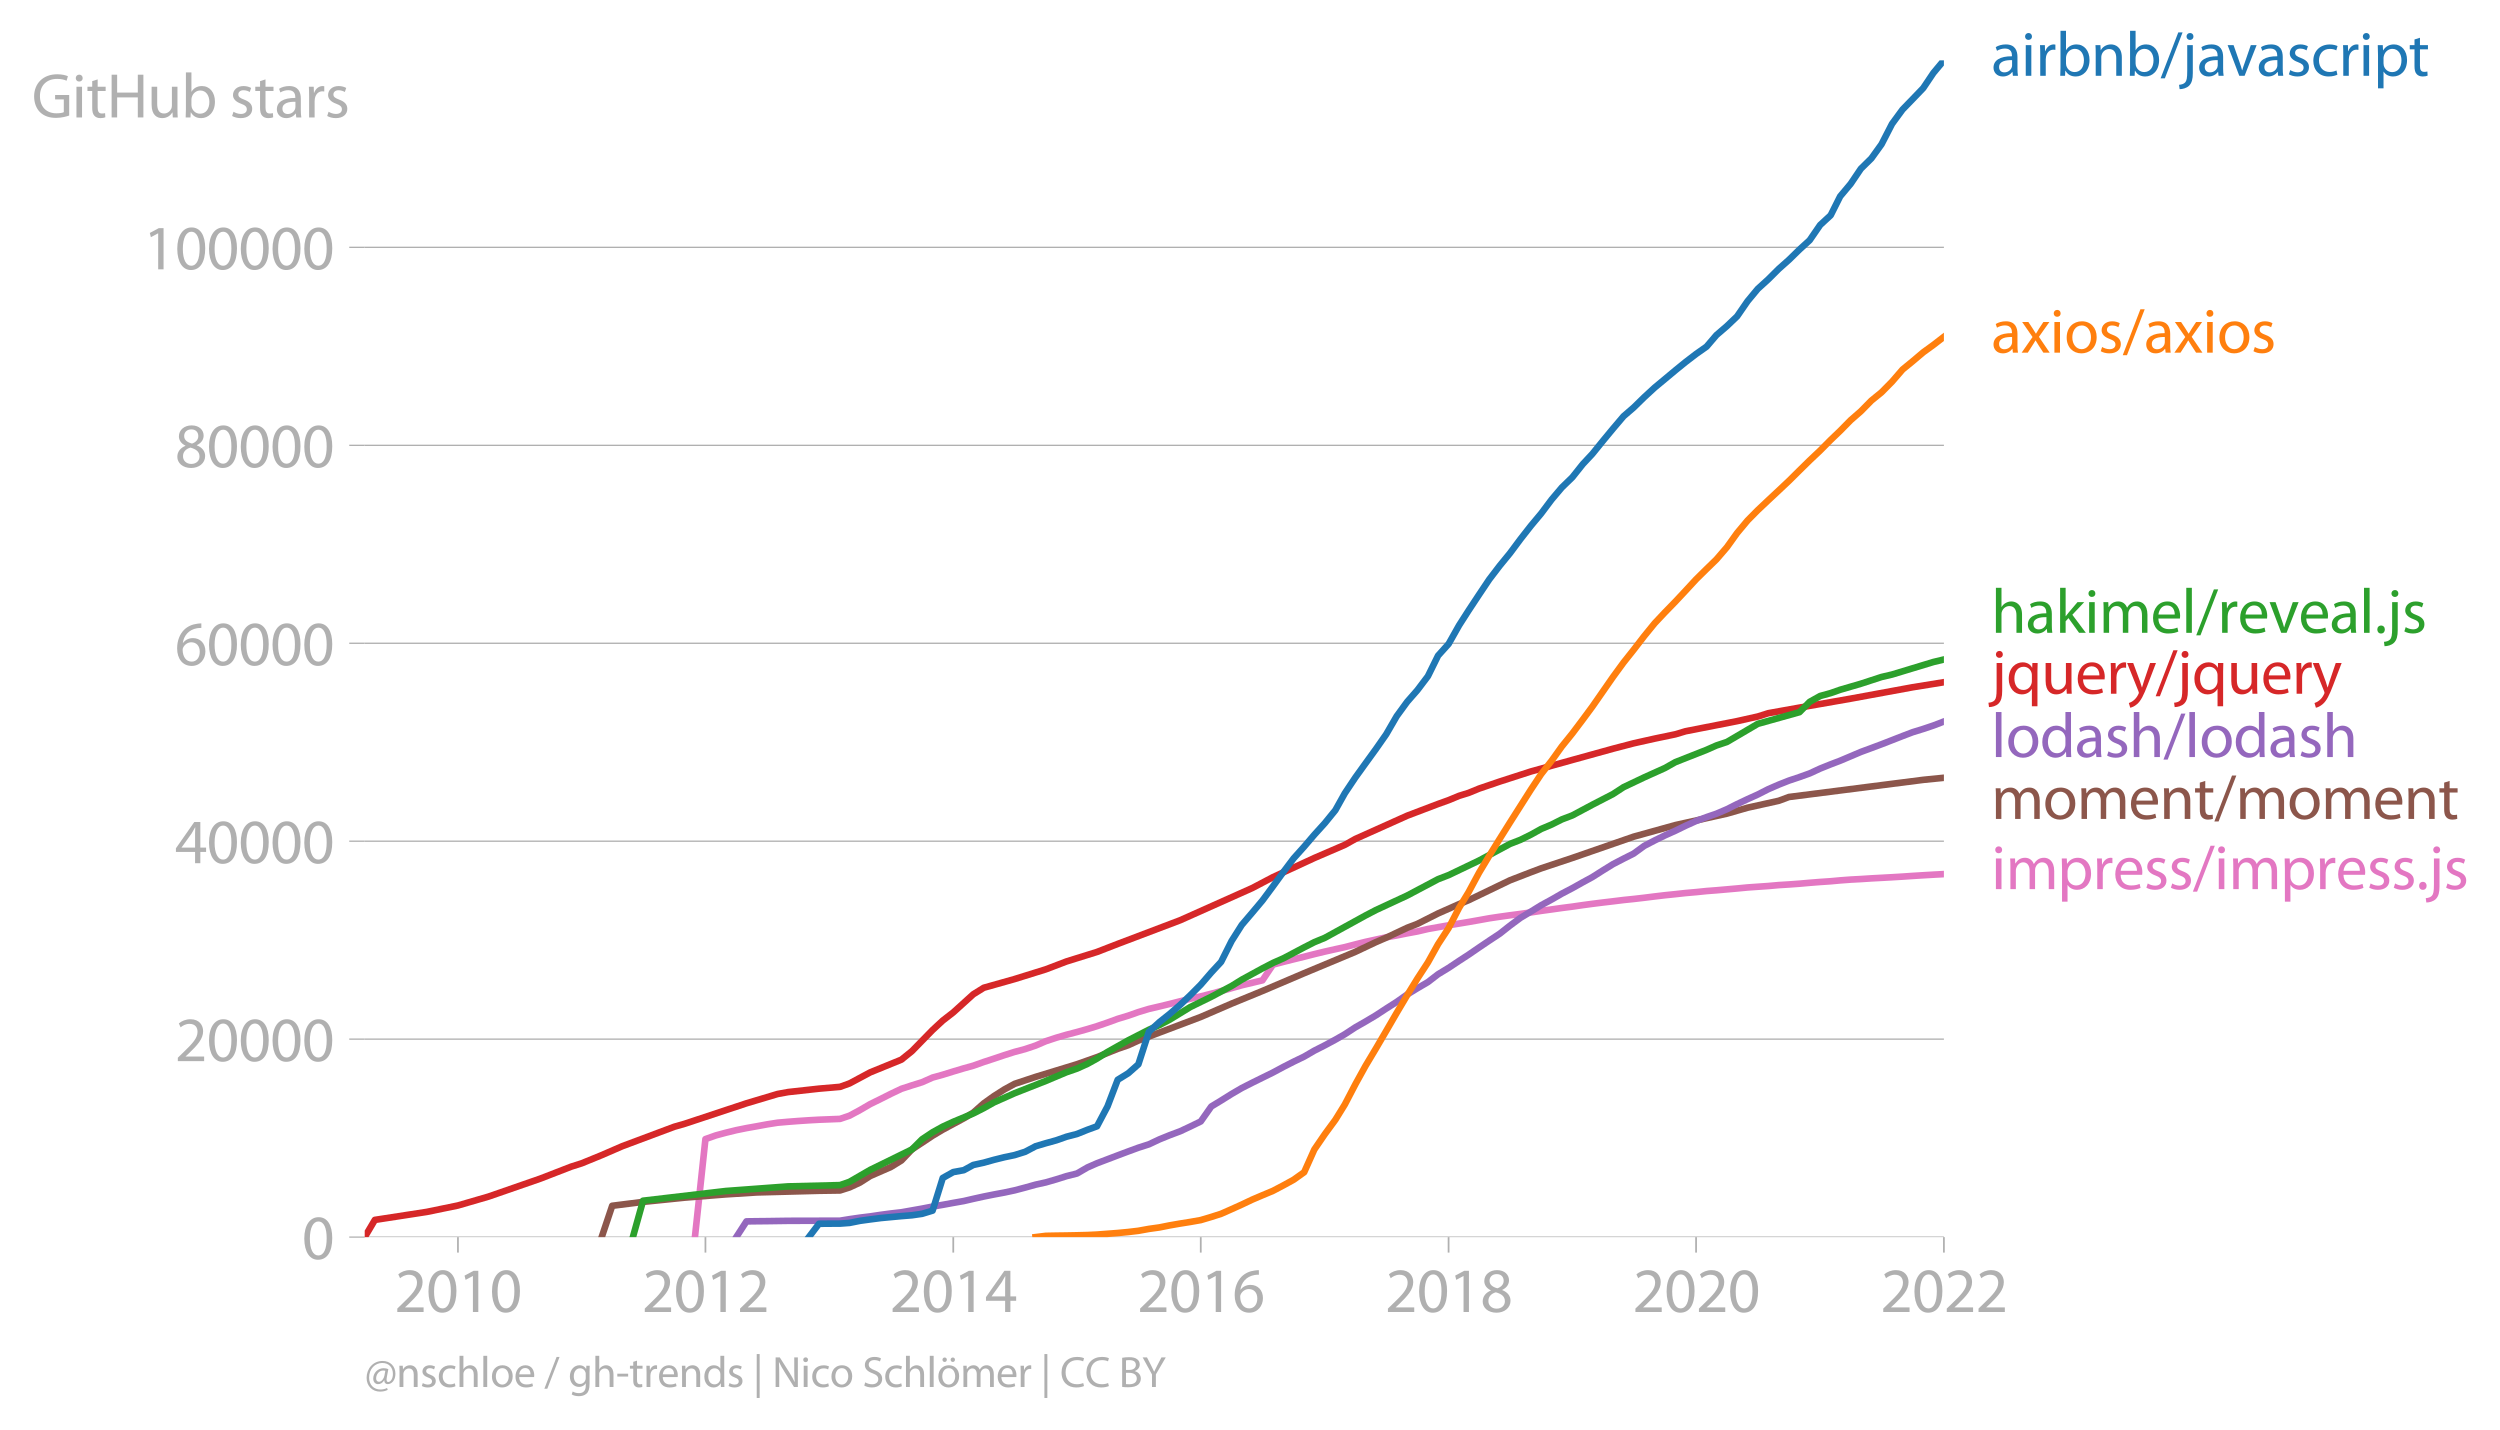 <?xml version="1.0" encoding="utf-8" standalone="no"?>
<!DOCTYPE svg PUBLIC "-//W3C//DTD SVG 1.1//EN"
  "http://www.w3.org/Graphics/SVG/1.1/DTD/svg11.dtd">
<svg xmlns:xlink="http://www.w3.org/1999/xlink" width="565.351pt" height="323.286pt" viewBox="0 0 565.351 323.286" xmlns="http://www.w3.org/2000/svg" version="1.1">
 <defs>
  <style type="text/css">*{stroke-linejoin: round; stroke-linecap: butt}</style>
 </defs>
 <g id="figure_1">
  <g id="patch_1">
   <path d="M 0 323.286 
L 565.351 323.286 
L 565.351 0 
L 0 0 
L 0 323.286 
z
" style="fill: none"/>
  </g>
  <g id="axes_1">
   <g id="patch_2">
    <path d="M 82.476 279.759 
L 439.596 279.759 
L 439.596 13.647 
L 82.476 13.647 
L 82.476 279.759 
z
" style="fill: none"/>
   </g>
   <g id="matplotlib.axis_1">
    <g id="xtick_1">
     <g id="line2d_1">
      <defs>
       <path id="m2f3457c35d" d="M 0 0 
L 0 3.5 
" style="stroke: #b0b0b0; stroke-width: 0.4"/>
      </defs>
      <g>
       <use xlink:href="#m2f3457c35d" x="103.56" y="279.759" style="fill: #b0b0b0; stroke: #b0b0b0; stroke-width: 0.4"/>
      </g>
     </g>
     <g id="text_1">
      <!-- 2010 -->
      <g style="fill: #b0b0b0" transform="translate(89.197 296.699)scale(0.14 -0.14)">
       <defs>
        <path id="MyriadPro-Regular-32" d="M 2944 0 
L 2944 467 
L 1075 467 
L 1075 480 
L 1408 787 
C 2285 1632 2842 2253 2842 3021 
C 2842 3616 2464 4230 1568 4230 
C 1088 4230 678 4051 390 3808 
L 570 3411 
C 762 3571 1075 3763 1453 3763 
C 2074 3763 2278 3373 2278 2950 
C 2272 2323 1792 1786 730 774 
L 288 346 
L 288 0 
L 2944 0 
z
" transform="scale(0.016)"/>
        <path id="MyriadPro-Regular-30" d="M 1677 4230 
C 832 4230 230 3462 230 2067 
C 243 691 794 -70 1606 -70 
C 2528 -70 3053 710 3053 2125 
C 3053 3450 2554 4230 1677 4230 
z
M 1645 3795 
C 2227 3795 2490 3123 2490 2099 
C 2490 1037 2214 365 1638 365 
C 1126 365 794 979 794 2061 
C 794 3194 1152 3795 1645 3795 
z
" transform="scale(0.016)"/>
        <path id="MyriadPro-Regular-31" d="M 1510 0 
L 2054 0 
L 2054 4160 
L 1574 4160 
L 666 3674 
L 774 3245 
L 1498 3635 
L 1510 3635 
L 1510 0 
z
" transform="scale(0.016)"/>
       </defs>
       <use xlink:href="#MyriadPro-Regular-32"/>
       <use xlink:href="#MyriadPro-Regular-30" x="51.3"/>
       <use xlink:href="#MyriadPro-Regular-31" x="102.6"/>
       <use xlink:href="#MyriadPro-Regular-30" x="153.9"/>
      </g>
     </g>
    </g>
    <g id="xtick_2">
     <g id="line2d_2">
      <g>
       <use xlink:href="#m2f3457c35d" x="159.528" y="279.759" style="fill: #b0b0b0; stroke: #b0b0b0; stroke-width: 0.4"/>
      </g>
     </g>
     <g id="text_2">
      <!-- 2012 -->
      <g style="fill: #b0b0b0" transform="translate(145.165 296.699)scale(0.14 -0.14)">
       <use xlink:href="#MyriadPro-Regular-32"/>
       <use xlink:href="#MyriadPro-Regular-30" x="51.3"/>
       <use xlink:href="#MyriadPro-Regular-31" x="102.6"/>
       <use xlink:href="#MyriadPro-Regular-32" x="153.9"/>
      </g>
     </g>
    </g>
    <g id="xtick_3">
     <g id="line2d_3">
      <g>
       <use xlink:href="#m2f3457c35d" x="215.572" y="279.759" style="fill: #b0b0b0; stroke: #b0b0b0; stroke-width: 0.4"/>
      </g>
     </g>
     <g id="text_3">
      <!-- 2014 -->
      <g style="fill: #b0b0b0" transform="translate(201.209 296.699)scale(0.14 -0.14)">
       <defs>
        <path id="MyriadPro-Regular-34" d="M 2560 0 
L 2560 1133 
L 3142 1133 
L 3142 1574 
L 2560 1574 
L 2560 4160 
L 1952 4160 
L 96 1504 
L 96 1133 
L 2029 1133 
L 2029 0 
L 2560 0 
z
M 666 1574 
L 666 1587 
L 1683 3002 
C 1798 3194 1901 3373 2029 3616 
L 2048 3616 
C 2035 3398 2029 3181 2029 2963 
L 2029 1574 
L 666 1574 
z
" transform="scale(0.016)"/>
       </defs>
       <use xlink:href="#MyriadPro-Regular-32"/>
       <use xlink:href="#MyriadPro-Regular-30" x="51.3"/>
       <use xlink:href="#MyriadPro-Regular-31" x="102.6"/>
       <use xlink:href="#MyriadPro-Regular-34" x="153.9"/>
      </g>
     </g>
    </g>
    <g id="xtick_4">
     <g id="line2d_4">
      <g>
       <use xlink:href="#m2f3457c35d" x="271.54" y="279.759" style="fill: #b0b0b0; stroke: #b0b0b0; stroke-width: 0.4"/>
      </g>
     </g>
     <g id="text_4">
      <!-- 2016 -->
      <g style="fill: #b0b0b0" transform="translate(257.177 296.699)scale(0.14 -0.14)">
       <defs>
        <path id="MyriadPro-Regular-36" d="M 2662 4224 
C 2560 4224 2419 4218 2253 4192 
C 1728 4128 1267 3917 922 3578 
C 512 3168 218 2522 218 1702 
C 218 621 800 -70 1690 -70 
C 2554 -70 3072 634 3072 1395 
C 3072 2208 2554 2739 1818 2739 
C 1357 2739 1011 2522 813 2259 
L 794 2259 
C 890 2944 1357 3590 2240 3738 
C 2400 3763 2547 3770 2662 3763 
L 2662 4224 
z
M 1690 365 
C 1101 365 787 870 774 1555 
C 774 1658 800 1741 838 1805 
C 992 2106 1306 2317 1645 2317 
C 2163 2317 2502 1958 2502 1363 
C 2502 768 2176 365 1696 365 
L 1690 365 
z
" transform="scale(0.016)"/>
       </defs>
       <use xlink:href="#MyriadPro-Regular-32"/>
       <use xlink:href="#MyriadPro-Regular-30" x="51.3"/>
       <use xlink:href="#MyriadPro-Regular-31" x="102.6"/>
       <use xlink:href="#MyriadPro-Regular-36" x="153.9"/>
      </g>
     </g>
    </g>
    <g id="xtick_5">
     <g id="line2d_5">
      <g>
       <use xlink:href="#m2f3457c35d" x="327.584" y="279.759" style="fill: #b0b0b0; stroke: #b0b0b0; stroke-width: 0.4"/>
      </g>
     </g>
     <g id="text_5">
      <!-- 2018 -->
      <g style="fill: #b0b0b0" transform="translate(313.221 296.699)scale(0.14 -0.14)">
       <defs>
        <path id="MyriadPro-Regular-38" d="M 1062 2170 
C 550 1952 237 1581 237 1056 
C 237 448 762 -70 1632 -70 
C 2426 -70 3046 416 3046 1139 
C 3046 1645 2726 2010 2208 2214 
L 2208 2234 
C 2720 2477 2893 2854 2893 3206 
C 2893 3725 2490 4230 1683 4230 
C 954 4230 397 3782 397 3123 
C 397 2765 595 2406 1056 2189 
L 1062 2170 
z
M 1645 339 
C 1114 339 794 710 813 1133 
C 813 1530 1075 1850 1562 1990 
C 2125 1830 2477 1587 2477 1082 
C 2477 659 2150 339 1645 339 
z
M 1651 3827 
C 2157 3827 2355 3482 2355 3149 
C 2355 2771 2080 2515 1722 2394 
C 1242 2522 928 2746 928 3162 
C 928 3520 1184 3827 1651 3827 
z
" transform="scale(0.016)"/>
       </defs>
       <use xlink:href="#MyriadPro-Regular-32"/>
       <use xlink:href="#MyriadPro-Regular-30" x="51.3"/>
       <use xlink:href="#MyriadPro-Regular-31" x="102.6"/>
       <use xlink:href="#MyriadPro-Regular-38" x="153.9"/>
      </g>
     </g>
    </g>
    <g id="xtick_6">
     <g id="line2d_6">
      <g>
       <use xlink:href="#m2f3457c35d" x="383.552" y="279.759" style="fill: #b0b0b0; stroke: #b0b0b0; stroke-width: 0.4"/>
      </g>
     </g>
     <g id="text_6">
      <!-- 2020 -->
      <g style="fill: #b0b0b0" transform="translate(369.189 296.699)scale(0.14 -0.14)">
       <use xlink:href="#MyriadPro-Regular-32"/>
       <use xlink:href="#MyriadPro-Regular-30" x="51.3"/>
       <use xlink:href="#MyriadPro-Regular-32" x="102.6"/>
       <use xlink:href="#MyriadPro-Regular-30" x="153.9"/>
      </g>
     </g>
    </g>
    <g id="xtick_7">
     <g id="line2d_7">
      <g>
       <use xlink:href="#m2f3457c35d" x="439.596" y="279.759" style="fill: #b0b0b0; stroke: #b0b0b0; stroke-width: 0.4"/>
      </g>
     </g>
     <g id="text_7">
      <!-- 2022 -->
      <g style="fill: #b0b0b0" transform="translate(425.233 296.699)scale(0.14 -0.14)">
       <use xlink:href="#MyriadPro-Regular-32"/>
       <use xlink:href="#MyriadPro-Regular-30" x="51.3"/>
       <use xlink:href="#MyriadPro-Regular-32" x="102.6"/>
       <use xlink:href="#MyriadPro-Regular-32" x="153.9"/>
      </g>
     </g>
    </g>
   </g>
   <g id="matplotlib.axis_2">
    <g id="ytick_1">
     <g id="line2d_8">
      <path d="M 82.476 279.759 
L 439.596 279.759 
" clip-path="url(#p36543ddc1d)" style="fill: none; stroke: #b0b0b0; stroke-width: 0.3; stroke-linecap: square"/>
     </g>
     <g id="line2d_9">
      <defs>
       <path id="mc59e37ff4d" d="M 0 0 
L -3.5 0 
" style="stroke: #b0b0b0; stroke-width: 0.3"/>
      </defs>
      <g>
       <use xlink:href="#mc59e37ff4d" x="82.476" y="279.759" style="fill: #b0b0b0; stroke: #b0b0b0; stroke-width: 0.3"/>
      </g>
     </g>
     <g id="text_8">
      <!-- 0 -->
      <g style="fill: #b0b0b0" transform="translate(68.295 284.729)scale(0.14 -0.14)">
       <use xlink:href="#MyriadPro-Regular-30"/>
      </g>
     </g>
    </g>
    <g id="ytick_2">
     <g id="line2d_10">
      <path d="M 82.476 234.995 
L 439.596 234.995 
" clip-path="url(#p36543ddc1d)" style="fill: none; stroke: #b0b0b0; stroke-width: 0.3; stroke-linecap: square"/>
     </g>
     <g id="line2d_11">
      <g>
       <use xlink:href="#mc59e37ff4d" x="82.476" y="234.995" style="fill: #b0b0b0; stroke: #b0b0b0; stroke-width: 0.3"/>
      </g>
     </g>
     <g id="text_9">
      <!-- 20000 -->
      <g style="fill: #b0b0b0" transform="translate(39.568 239.965)scale(0.14 -0.14)">
       <use xlink:href="#MyriadPro-Regular-32"/>
       <use xlink:href="#MyriadPro-Regular-30" x="51.3"/>
       <use xlink:href="#MyriadPro-Regular-30" x="102.6"/>
       <use xlink:href="#MyriadPro-Regular-30" x="153.9"/>
       <use xlink:href="#MyriadPro-Regular-30" x="205.2"/>
      </g>
     </g>
    </g>
    <g id="ytick_3">
     <g id="line2d_12">
      <path d="M 82.476 190.231 
L 439.596 190.231 
" clip-path="url(#p36543ddc1d)" style="fill: none; stroke: #b0b0b0; stroke-width: 0.3; stroke-linecap: square"/>
     </g>
     <g id="line2d_13">
      <g>
       <use xlink:href="#mc59e37ff4d" x="82.476" y="190.231" style="fill: #b0b0b0; stroke: #b0b0b0; stroke-width: 0.3"/>
      </g>
     </g>
     <g id="text_10">
      <!-- 40000 -->
      <g style="fill: #b0b0b0" transform="translate(39.568 195.201)scale(0.14 -0.14)">
       <use xlink:href="#MyriadPro-Regular-34"/>
       <use xlink:href="#MyriadPro-Regular-30" x="51.3"/>
       <use xlink:href="#MyriadPro-Regular-30" x="102.6"/>
       <use xlink:href="#MyriadPro-Regular-30" x="153.9"/>
       <use xlink:href="#MyriadPro-Regular-30" x="205.2"/>
      </g>
     </g>
    </g>
    <g id="ytick_4">
     <g id="line2d_14">
      <path d="M 82.476 145.467 
L 439.596 145.467 
" clip-path="url(#p36543ddc1d)" style="fill: none; stroke: #b0b0b0; stroke-width: 0.3; stroke-linecap: square"/>
     </g>
     <g id="line2d_15">
      <g>
       <use xlink:href="#mc59e37ff4d" x="82.476" y="145.467" style="fill: #b0b0b0; stroke: #b0b0b0; stroke-width: 0.3"/>
      </g>
     </g>
     <g id="text_11">
      <!-- 60000 -->
      <g style="fill: #b0b0b0" transform="translate(39.568 150.437)scale(0.14 -0.14)">
       <use xlink:href="#MyriadPro-Regular-36"/>
       <use xlink:href="#MyriadPro-Regular-30" x="51.3"/>
       <use xlink:href="#MyriadPro-Regular-30" x="102.6"/>
       <use xlink:href="#MyriadPro-Regular-30" x="153.9"/>
       <use xlink:href="#MyriadPro-Regular-30" x="205.2"/>
      </g>
     </g>
    </g>
    <g id="ytick_5">
     <g id="line2d_16">
      <path d="M 82.476 100.703 
L 439.596 100.703 
" clip-path="url(#p36543ddc1d)" style="fill: none; stroke: #b0b0b0; stroke-width: 0.3; stroke-linecap: square"/>
     </g>
     <g id="line2d_17">
      <g>
       <use xlink:href="#mc59e37ff4d" x="82.476" y="100.703" style="fill: #b0b0b0; stroke: #b0b0b0; stroke-width: 0.3"/>
      </g>
     </g>
     <g id="text_12">
      <!-- 80000 -->
      <g style="fill: #b0b0b0" transform="translate(39.568 105.673)scale(0.14 -0.14)">
       <use xlink:href="#MyriadPro-Regular-38"/>
       <use xlink:href="#MyriadPro-Regular-30" x="51.3"/>
       <use xlink:href="#MyriadPro-Regular-30" x="102.6"/>
       <use xlink:href="#MyriadPro-Regular-30" x="153.9"/>
       <use xlink:href="#MyriadPro-Regular-30" x="205.2"/>
      </g>
     </g>
    </g>
    <g id="ytick_6">
     <g id="line2d_18">
      <path d="M 82.476 55.939 
L 439.596 55.939 
" clip-path="url(#p36543ddc1d)" style="fill: none; stroke: #b0b0b0; stroke-width: 0.3; stroke-linecap: square"/>
     </g>
     <g id="line2d_19">
      <g>
       <use xlink:href="#mc59e37ff4d" x="82.476" y="55.939" style="fill: #b0b0b0; stroke: #b0b0b0; stroke-width: 0.3"/>
      </g>
     </g>
     <g id="text_13">
      <!-- 100000 -->
      <g style="fill: #b0b0b0" transform="translate(32.387 60.909)scale(0.14 -0.14)">
       <use xlink:href="#MyriadPro-Regular-31"/>
       <use xlink:href="#MyriadPro-Regular-30" x="51.3"/>
       <use xlink:href="#MyriadPro-Regular-30" x="102.6"/>
       <use xlink:href="#MyriadPro-Regular-30" x="153.9"/>
       <use xlink:href="#MyriadPro-Regular-30" x="205.2"/>
       <use xlink:href="#MyriadPro-Regular-30" x="256.5"/>
      </g>
     </g>
    </g>
    <g id="text_14">
     <!-- GitHub stars -->
     <g style="fill: #b0b0b0" transform="translate(7.2 26.557)scale(0.14 -0.14)">
      <defs>
       <path id="MyriadPro-Regular-47" d="M 3770 2266 
L 2349 2266 
L 2349 1818 
L 3226 1818 
L 3226 531 
C 3098 467 2848 416 2483 416 
C 1478 416 819 1062 819 2157 
C 819 3238 1504 3891 2554 3891 
C 2989 3891 3277 3808 3507 3706 
L 3642 4160 
C 3456 4250 3066 4358 2566 4358 
C 1120 4358 237 3418 230 2131 
C 230 1459 461 883 832 525 
C 1254 122 1792 -45 2445 -45 
C 3027 -45 3520 102 3770 192 
L 3770 2266 
z
" transform="scale(0.016)"/>
       <path id="MyriadPro-Regular-69" d="M 1030 0 
L 1030 3098 
L 467 3098 
L 467 0 
L 1030 0 
z
M 749 4320 
C 544 4320 397 4166 397 3968 
C 397 3776 538 3622 736 3622 
C 960 3622 1101 3776 1094 3968 
C 1094 4166 960 4320 749 4320 
z
" transform="scale(0.016)"/>
       <path id="MyriadPro-Regular-74" d="M 595 3667 
L 595 3098 
L 115 3098 
L 115 2669 
L 595 2669 
L 595 979 
C 595 614 653 339 813 173 
C 947 19 1158 -70 1421 -70 
C 1638 -70 1811 -32 1920 13 
L 1894 435 
C 1811 410 1722 397 1568 397 
C 1254 397 1146 614 1146 998 
L 1146 2669 
L 1952 2669 
L 1952 3098 
L 1146 3098 
L 1146 3840 
L 595 3667 
z
" transform="scale(0.016)"/>
       <path id="MyriadPro-Regular-48" d="M 486 4314 
L 486 0 
L 1043 0 
L 1043 2022 
L 3130 2022 
L 3130 0 
L 3693 0 
L 3693 4314 
L 3130 4314 
L 3130 2509 
L 1043 2509 
L 1043 4314 
L 486 4314 
z
" transform="scale(0.016)"/>
       <path id="MyriadPro-Regular-75" d="M 3059 3098 
L 2496 3098 
L 2496 1197 
C 2496 1094 2477 992 2445 909 
C 2342 659 2080 397 1702 397 
C 1190 397 1011 794 1011 1382 
L 1011 3098 
L 448 3098 
L 448 1286 
C 448 198 1030 -70 1517 -70 
C 2067 -70 2394 256 2541 506 
L 2554 506 
L 2586 0 
L 3085 0 
C 3066 243 3059 525 3059 845 
L 3059 3098 
z
" transform="scale(0.016)"/>
       <path id="MyriadPro-Regular-62" d="M 467 800 
C 467 525 454 211 442 0 
L 928 0 
L 954 512 
L 973 512 
C 1203 102 1562 -70 2010 -70 
C 2701 -70 3398 480 3398 1587 
C 3405 2528 2861 3168 2093 3168 
C 1594 3168 1235 2944 1037 2598 
L 1024 2598 
L 1024 4544 
L 467 4544 
L 467 800 
z
M 1024 1798 
C 1024 1888 1043 1965 1056 2029 
C 1171 2458 1530 2720 1914 2720 
C 2515 2720 2835 2189 2835 1568 
C 2835 858 2483 378 1894 378 
C 1485 378 1158 646 1050 1037 
C 1037 1101 1024 1171 1024 1242 
L 1024 1798 
z
" transform="scale(0.016)"/>
       <path id="MyriadPro-Regular-20" transform="scale(0.016)"/>
       <path id="MyriadPro-Regular-73" d="M 250 147 
C 467 19 781 -70 1120 -70 
C 1856 -70 2278 320 2278 864 
C 2278 1325 2003 1594 1466 1798 
C 1062 1952 877 2067 877 2323 
C 877 2554 1062 2746 1395 2746 
C 1683 2746 1907 2643 2029 2566 
L 2170 2976 
C 1997 3078 1722 3168 1408 3168 
C 742 3168 339 2758 339 2259 
C 339 1888 602 1581 1158 1382 
C 1574 1229 1734 1082 1734 813 
C 1734 557 1542 352 1133 352 
C 851 352 557 467 390 576 
L 250 147 
z
" transform="scale(0.016)"/>
       <path id="MyriadPro-Regular-61" d="M 2643 1901 
C 2643 2522 2413 3168 1466 3168 
C 1075 3168 704 3059 448 2893 
L 576 2522 
C 794 2662 1094 2752 1382 2752 
C 2016 2752 2086 2291 2086 2035 
L 2086 1971 
C 890 1978 224 1568 224 819 
C 224 371 544 -70 1171 -70 
C 1613 -70 1946 147 2118 390 
L 2138 390 
L 2182 0 
L 2694 0 
C 2656 211 2643 474 2643 742 
L 2643 1901 
z
M 2099 1043 
C 2099 986 2086 922 2067 864 
C 1978 602 1722 346 1318 346 
C 1030 346 787 518 787 883 
C 787 1485 1485 1594 2099 1581 
L 2099 1043 
z
" transform="scale(0.016)"/>
       <path id="MyriadPro-Regular-72" d="M 467 0 
L 1024 0 
L 1024 1651 
C 1024 1747 1037 1837 1050 1914 
C 1126 2336 1408 2637 1805 2637 
C 1882 2637 1939 2630 1997 2618 
L 1997 3149 
C 1946 3162 1901 3168 1837 3168 
C 1459 3168 1120 2906 979 2490 
L 954 2490 
L 934 3098 
L 442 3098 
C 461 2810 467 2496 467 2131 
L 467 0 
z
" transform="scale(0.016)"/>
      </defs>
      <use xlink:href="#MyriadPro-Regular-47"/>
      <use xlink:href="#MyriadPro-Regular-69" x="64.6"/>
      <use xlink:href="#MyriadPro-Regular-74" x="88"/>
      <use xlink:href="#MyriadPro-Regular-48" x="121.1"/>
      <use xlink:href="#MyriadPro-Regular-75" x="186.3"/>
      <use xlink:href="#MyriadPro-Regular-62" x="241.4"/>
      <use xlink:href="#MyriadPro-Regular-20" x="298.3"/>
      <use xlink:href="#MyriadPro-Regular-73" x="319.5"/>
      <use xlink:href="#MyriadPro-Regular-74" x="359.1"/>
      <use xlink:href="#MyriadPro-Regular-61" x="392.2"/>
      <use xlink:href="#MyriadPro-Regular-72" x="440.4"/>
      <use xlink:href="#MyriadPro-Regular-73" x="473.1"/>
     </g>
    </g>
   </g>
   <g id="line2d_20">
    <path d="M 157.151 279.759 
L 159.528 257.596 
L 161.904 256.757 
L 164.128 256.157 
L 166.504 255.575 
L 168.805 255.109 
L 171.181 254.686 
L 173.481 254.261 
L 175.858 253.887 
L 178.235 253.679 
L 180.535 253.502 
L 182.911 253.343 
L 185.212 253.214 
L 187.588 253.122 
L 189.965 253.028 
L 192.112 252.303 
L 194.488 251.022 
L 196.788 249.68 
L 199.165 248.513 
L 201.465 247.356 
L 203.842 246.224 
L 206.219 245.447 
L 208.519 244.733 
L 210.895 243.679 
L 213.195 243.041 
L 215.572 242.305 
L 217.949 241.593 
L 220.095 241 
L 222.472 240.154 
L 224.772 239.404 
L 227.149 238.605 
L 229.449 237.875 
L 231.826 237.24 
L 234.202 236.443 
L 236.502 235.456 
L 238.879 234.67 
L 241.179 233.999 
L 243.556 233.379 
L 245.933 232.71 
L 248.079 232.056 
L 250.456 231.246 
L 252.756 230.406 
L 255.133 229.686 
L 257.433 228.876 
L 259.81 228.155 
L 262.186 227.598 
L 264.486 227.042 
L 266.863 226.434 
L 269.163 225.854 
L 271.54 225.326 
L 273.916 224.717 
L 276.14 224.119 
L 278.517 223.455 
L 280.817 222.81 
L 283.193 222.244 
L 285.493 221.695 
L 287.87 218.148 
L 290.247 217.514 
L 292.547 216.937 
L 294.924 216.353 
L 297.224 215.766 
L 299.6 215.191 
L 301.977 214.656 
L 304.124 214.186 
L 306.5 213.566 
L 308.8 212.991 
L 311.177 212.47 
L 313.477 211.97 
L 315.854 211.543 
L 318.231 211.064 
L 320.531 210.639 
L 322.907 210.084 
L 325.207 209.674 
L 327.584 209.251 
L 329.961 208.855 
L 332.108 208.497 
L 334.484 208.078 
L 336.784 207.662 
L 339.161 207.306 
L 341.461 206.986 
L 343.838 206.675 
L 346.215 206.335 
L 348.515 205.986 
L 350.891 205.657 
L 353.191 205.332 
L 355.568 205.025 
L 357.945 204.681 
L 360.091 204.392 
L 362.468 204.094 
L 364.768 203.823 
L 367.145 203.53 
L 369.445 203.293 
L 371.822 203.018 
L 374.198 202.722 
L 376.498 202.449 
L 378.875 202.205 
L 381.175 201.952 
L 383.552 201.744 
L 385.929 201.5 
L 388.152 201.33 
L 390.529 201.122 
L 392.829 200.918 
L 395.205 200.69 
L 397.505 200.529 
L 399.882 200.365 
L 402.259 200.153 
L 404.559 200.012 
L 406.936 199.839 
L 409.236 199.636 
L 411.612 199.448 
L 413.989 199.287 
L 416.136 199.09 
L 418.513 198.913 
L 420.813 198.79 
L 423.189 198.635 
L 425.489 198.512 
L 427.866 198.38 
L 430.243 198.237 
L 432.543 198.08 
L 434.919 197.933 
L 437.22 197.798 
L 439.596 197.668 
" clip-path="url(#p36543ddc1d)" style="fill: none; stroke: #e377c2; stroke-width: 1.5; stroke-linecap: square"/>
   </g>
   <g id="line2d_21">
    <path d="M 136.067 279.759 
L 138.444 272.677 
L 145.421 271.795 
L 154.851 270.833 
L 164.128 270.099 
L 171.181 269.655 
L 185.212 269.282 
L 189.965 269.21 
L 192.112 268.525 
L 194.488 267.417 
L 196.788 265.947 
L 201.465 263.901 
L 203.842 262.437 
L 206.219 259.939 
L 210.895 256.833 
L 213.195 255.463 
L 217.949 252.903 
L 220.095 251.611 
L 222.472 249.509 
L 224.772 247.867 
L 227.149 246.354 
L 229.449 245.1 
L 234.202 243.522 
L 243.556 240.664 
L 248.079 239.062 
L 252.756 237.186 
L 255.133 236.367 
L 257.433 235.315 
L 262.186 233.509 
L 271.54 229.974 
L 278.517 226.96 
L 285.493 224.095 
L 294.924 220.079 
L 306.5 215.247 
L 311.177 213.038 
L 313.477 212.042 
L 318.231 209.806 
L 320.531 208.924 
L 325.207 206.567 
L 329.961 204.459 
L 332.108 203.575 
L 341.461 199.074 
L 346.215 197.236 
L 348.515 196.37 
L 355.568 194.018 
L 369.445 189.204 
L 378.875 186.585 
L 388.152 184.524 
L 390.529 183.995 
L 395.205 182.652 
L 402.259 181.086 
L 404.559 180.233 
L 434.919 176.354 
L 439.596 175.886 
L 439.596 175.886 
" clip-path="url(#p36543ddc1d)" style="fill: none; stroke: #8c564b; stroke-width: 1.5; stroke-linecap: square"/>
   </g>
   <g id="line2d_22">
    <path d="M 166.504 279.759 
L 168.805 276.202 
L 171.181 276.171 
L 173.481 276.148 
L 175.858 276.113 
L 178.235 276.079 
L 180.535 276.07 
L 182.911 276.063 
L 185.212 276.061 
L 187.588 276.054 
L 189.965 276.048 
L 192.112 275.701 
L 194.488 275.356 
L 196.788 275.076 
L 199.165 274.723 
L 201.465 274.416 
L 203.842 274.147 
L 206.219 273.724 
L 208.519 273.317 
L 210.895 272.854 
L 213.195 272.46 
L 215.572 272.023 
L 217.949 271.603 
L 220.095 271.106 
L 222.472 270.582 
L 224.772 270.121 
L 227.149 269.678 
L 229.449 269.185 
L 231.826 268.559 
L 234.202 267.896 
L 236.502 267.386 
L 238.879 266.699 
L 241.179 265.974 
L 243.556 265.374 
L 245.933 263.997 
L 248.079 263.057 
L 250.456 262.155 
L 252.756 261.28 
L 255.133 260.387 
L 257.433 259.543 
L 259.81 258.78 
L 262.186 257.661 
L 264.486 256.725 
L 266.863 255.835 
L 269.163 254.76 
L 271.54 253.603 
L 273.916 250.228 
L 276.14 248.878 
L 278.517 247.392 
L 280.817 246.049 
L 283.193 244.841 
L 285.493 243.708 
L 287.87 242.537 
L 290.247 241.262 
L 292.547 240.089 
L 294.924 238.938 
L 297.224 237.598 
L 299.6 236.391 
L 301.977 235.111 
L 304.124 233.88 
L 306.5 232.325 
L 308.8 231.011 
L 311.177 229.592 
L 313.477 228.083 
L 315.854 226.566 
L 318.231 224.887 
L 320.531 223.486 
L 322.907 222.092 
L 325.207 220.319 
L 327.584 218.873 
L 329.961 217.288 
L 332.108 215.892 
L 334.484 214.262 
L 336.784 212.709 
L 339.161 211.14 
L 341.461 209.323 
L 343.838 207.561 
L 346.215 206.135 
L 348.515 204.714 
L 350.891 203.418 
L 353.191 202.093 
L 355.568 200.849 
L 357.945 199.517 
L 360.091 198.351 
L 362.468 196.84 
L 364.768 195.419 
L 367.145 194.186 
L 369.445 193.026 
L 371.822 191.292 
L 374.198 190.054 
L 376.498 188.926 
L 378.875 187.858 
L 381.175 186.737 
L 383.552 185.661 
L 385.929 184.776 
L 388.152 184.015 
L 390.529 182.997 
L 392.829 181.838 
L 395.205 180.714 
L 397.505 179.676 
L 399.882 178.465 
L 402.259 177.433 
L 404.559 176.522 
L 406.936 175.727 
L 409.236 174.902 
L 411.612 173.805 
L 413.989 172.849 
L 416.136 172.03 
L 418.513 171.023 
L 420.813 170.045 
L 423.189 169.167 
L 425.489 168.308 
L 427.866 167.383 
L 430.243 166.452 
L 432.543 165.575 
L 434.919 164.841 
L 437.22 164.069 
L 439.596 163.158 
" clip-path="url(#p36543ddc1d)" style="fill: none; stroke: #9467bd; stroke-width: 1.5; stroke-linecap: square"/>
   </g>
   <g id="text_15">
    <!-- airbnb/javascript -->
    <g style="fill: #1f77b4" transform="translate(450.31 17.14)scale(0.14 -0.14)">
     <defs>
      <path id="MyriadPro-Regular-6e" d="M 467 0 
L 1030 0 
L 1030 1862 
C 1030 1958 1043 2054 1069 2125 
C 1165 2438 1453 2701 1824 2701 
C 2355 2701 2541 2285 2541 1786 
L 2541 0 
L 3104 0 
L 3104 1850 
C 3104 2912 2438 3168 2010 3168 
C 1498 3168 1139 2880 986 2586 
L 973 2586 
L 941 3098 
L 442 3098 
C 461 2842 467 2579 467 2259 
L 467 0 
z
" transform="scale(0.016)"/>
      <path id="MyriadPro-Regular-2f" d="M 422 -256 
L 2214 4384 
L 1779 4384 
L -6 -256 
L 422 -256 
z
" transform="scale(0.016)"/>
      <path id="MyriadPro-Regular-6a" d="M -230 -1350 
C 70 -1350 480 -1248 730 -998 
C 1005 -717 1101 -326 1101 275 
L 1101 3098 
L 538 3098 
L 538 493 
C 538 -250 480 -499 326 -672 
C 192 -819 -32 -890 -288 -909 
L -230 -1350 
z
M 826 4320 
C 614 4320 467 4166 467 3968 
C 467 3782 602 3622 813 3622 
C 1037 3622 1171 3782 1165 3968 
C 1165 4166 1030 4320 826 4320 
z
" transform="scale(0.016)"/>
      <path id="MyriadPro-Regular-76" d="M 83 3098 
L 1261 0 
L 1798 0 
L 3014 3098 
L 2426 3098 
L 1824 1357 
C 1722 1075 1632 819 1562 563 
L 1542 563 
C 1478 819 1395 1075 1293 1357 
L 685 3098 
L 83 3098 
z
" transform="scale(0.016)"/>
      <path id="MyriadPro-Regular-63" d="M 2579 538 
C 2419 467 2208 384 1888 384 
C 1274 384 813 826 813 1542 
C 813 2189 1197 2714 1907 2714 
C 2214 2714 2426 2643 2560 2566 
L 2688 3002 
C 2534 3078 2240 3162 1907 3162 
C 896 3162 243 2470 243 1517 
C 243 570 851 -70 1786 -70 
C 2202 -70 2528 38 2675 115 
L 2579 538 
z
" transform="scale(0.016)"/>
      <path id="MyriadPro-Regular-70" d="M 467 -1267 
L 1024 -1267 
L 1024 416 
L 1037 416 
C 1222 109 1581 -70 1990 -70 
C 2720 -70 3398 480 3398 1594 
C 3398 2534 2835 3168 2086 3168 
C 1581 3168 1216 2944 986 2566 
L 973 2566 
L 947 3098 
L 442 3098 
C 454 2803 467 2483 467 2086 
L 467 -1267 
z
M 1024 1792 
C 1024 1869 1043 1952 1062 2022 
C 1171 2445 1530 2720 1914 2720 
C 2509 2720 2835 2189 2835 1568 
C 2835 858 2490 371 1894 371 
C 1491 371 1152 640 1050 1030 
C 1037 1101 1024 1178 1024 1261 
L 1024 1792 
z
" transform="scale(0.016)"/>
     </defs>
     <use xlink:href="#MyriadPro-Regular-61"/>
     <use xlink:href="#MyriadPro-Regular-69" x="48.2"/>
     <use xlink:href="#MyriadPro-Regular-72" x="71.6"/>
     <use xlink:href="#MyriadPro-Regular-62" x="104.3"/>
     <use xlink:href="#MyriadPro-Regular-6e" x="161.2"/>
     <use xlink:href="#MyriadPro-Regular-62" x="216.7"/>
     <use xlink:href="#MyriadPro-Regular-2f" x="273.6"/>
     <use xlink:href="#MyriadPro-Regular-6a" x="307.9"/>
     <use xlink:href="#MyriadPro-Regular-61" x="332.2"/>
     <use xlink:href="#MyriadPro-Regular-76" x="380.4"/>
     <use xlink:href="#MyriadPro-Regular-61" x="428.5"/>
     <use xlink:href="#MyriadPro-Regular-73" x="476.7"/>
     <use xlink:href="#MyriadPro-Regular-63" x="516.3"/>
     <use xlink:href="#MyriadPro-Regular-72" x="561.1"/>
     <use xlink:href="#MyriadPro-Regular-69" x="593.8"/>
     <use xlink:href="#MyriadPro-Regular-70" x="617.2"/>
     <use xlink:href="#MyriadPro-Regular-74" x="674.1"/>
    </g>
   </g>
   <g id="text_16">
    <!-- axios/axios -->
    <g style="fill: #ff7f0e" transform="translate(450.31 79.755)scale(0.14 -0.14)">
     <defs>
      <path id="MyriadPro-Regular-78" d="M 102 3098 
L 1152 1581 
L 51 0 
L 672 0 
L 1120 698 
C 1235 883 1344 1043 1446 1235 
L 1459 1235 
C 1568 1050 1670 877 1792 698 
L 2246 0 
L 2886 0 
L 1798 1600 
L 2854 3098 
L 2246 3098 
L 1811 2438 
C 1709 2272 1606 2112 1504 1926 
L 1485 1926 
C 1382 2099 1286 2259 1171 2432 
L 730 3098 
L 102 3098 
z
" transform="scale(0.016)"/>
      <path id="MyriadPro-Regular-6f" d="M 1779 3168 
C 922 3168 243 2560 243 1523 
C 243 544 890 -70 1728 -70 
C 2477 -70 3270 429 3270 1574 
C 3270 2522 2669 3168 1779 3168 
z
M 1766 2746 
C 2432 2746 2694 2080 2694 1555 
C 2694 858 2291 352 1754 352 
C 1203 352 813 864 813 1542 
C 813 2131 1101 2746 1766 2746 
z
" transform="scale(0.016)"/>
     </defs>
     <use xlink:href="#MyriadPro-Regular-61"/>
     <use xlink:href="#MyriadPro-Regular-78" x="48.2"/>
     <use xlink:href="#MyriadPro-Regular-69" x="94.5"/>
     <use xlink:href="#MyriadPro-Regular-6f" x="117.9"/>
     <use xlink:href="#MyriadPro-Regular-73" x="172.8"/>
     <use xlink:href="#MyriadPro-Regular-2f" x="212.4"/>
     <use xlink:href="#MyriadPro-Regular-61" x="246.7"/>
     <use xlink:href="#MyriadPro-Regular-78" x="294.9"/>
     <use xlink:href="#MyriadPro-Regular-69" x="341.2"/>
     <use xlink:href="#MyriadPro-Regular-6f" x="364.6"/>
     <use xlink:href="#MyriadPro-Regular-73" x="419.5"/>
    </g>
   </g>
   <g id="text_17">
    <!-- hakimel/reveal.js -->
    <g style="fill: #2ca02c" transform="translate(450.31 143.107)scale(0.14 -0.14)">
     <defs>
      <path id="MyriadPro-Regular-68" d="M 467 0 
L 1030 0 
L 1030 1869 
C 1030 1978 1037 2061 1069 2138 
C 1171 2445 1459 2701 1824 2701 
C 2355 2701 2541 2278 2541 1779 
L 2541 0 
L 3104 0 
L 3104 1843 
C 3104 2912 2438 3168 2022 3168 
C 1811 3168 1613 3104 1446 3008 
C 1274 2912 1133 2771 1043 2611 
L 1030 2611 
L 1030 4544 
L 467 4544 
L 467 0 
z
" transform="scale(0.016)"/>
      <path id="MyriadPro-Regular-6b" d="M 1024 4544 
L 467 4544 
L 467 0 
L 1024 0 
L 1024 1165 
L 1312 1485 
L 2381 0 
L 3066 0 
L 1702 1824 
L 2899 3098 
L 2221 3098 
L 1312 2029 
C 1222 1920 1114 1786 1037 1677 
L 1024 1677 
L 1024 4544 
z
" transform="scale(0.016)"/>
      <path id="MyriadPro-Regular-6d" d="M 467 0 
L 1018 0 
L 1018 1869 
C 1018 1965 1030 2061 1062 2144 
C 1152 2426 1408 2707 1760 2707 
C 2189 2707 2406 2349 2406 1856 
L 2406 0 
L 2957 0 
L 2957 1914 
C 2957 2016 2976 2118 3002 2195 
C 3098 2470 3347 2707 3667 2707 
C 4122 2707 4339 2349 4339 1754 
L 4339 0 
L 4890 0 
L 4890 1824 
C 4890 2899 4282 3168 3872 3168 
C 3578 3168 3373 3091 3187 2950 
C 3059 2854 2938 2720 2842 2547 
L 2829 2547 
C 2694 2912 2374 3168 1952 3168 
C 1440 3168 1152 2893 979 2598 
L 960 2598 
L 934 3098 
L 442 3098 
C 461 2842 467 2579 467 2259 
L 467 0 
z
" transform="scale(0.016)"/>
      <path id="MyriadPro-Regular-65" d="M 2957 1446 
C 2963 1504 2976 1594 2976 1709 
C 2976 2278 2707 3168 1696 3168 
C 794 3168 243 2432 243 1498 
C 243 563 813 -70 1766 -70 
C 2259 -70 2598 38 2797 128 
L 2701 531 
C 2490 442 2246 371 1843 371 
C 1280 371 794 685 781 1446 
L 2957 1446 
z
M 787 1850 
C 832 2240 1082 2765 1651 2765 
C 2285 2765 2438 2208 2432 1850 
L 787 1850 
z
" transform="scale(0.016)"/>
      <path id="MyriadPro-Regular-6c" d="M 467 0 
L 1030 0 
L 1030 4544 
L 467 4544 
L 467 0 
z
" transform="scale(0.016)"/>
      <path id="MyriadPro-Regular-2e" d="M 710 -70 
C 947 -70 1094 102 1094 333 
C 1094 570 941 736 717 736 
C 493 736 333 570 333 333 
C 333 102 486 -70 704 -70 
L 710 -70 
z
" transform="scale(0.016)"/>
     </defs>
     <use xlink:href="#MyriadPro-Regular-68"/>
     <use xlink:href="#MyriadPro-Regular-61" x="55.5"/>
     <use xlink:href="#MyriadPro-Regular-6b" x="103.7"/>
     <use xlink:href="#MyriadPro-Regular-69" x="150.6"/>
     <use xlink:href="#MyriadPro-Regular-6d" x="174"/>
     <use xlink:href="#MyriadPro-Regular-65" x="257.4"/>
     <use xlink:href="#MyriadPro-Regular-6c" x="307.5"/>
     <use xlink:href="#MyriadPro-Regular-2f" x="331.1"/>
     <use xlink:href="#MyriadPro-Regular-72" x="365.4"/>
     <use xlink:href="#MyriadPro-Regular-65" x="398.1"/>
     <use xlink:href="#MyriadPro-Regular-76" x="448.2"/>
     <use xlink:href="#MyriadPro-Regular-65" x="496.3"/>
     <use xlink:href="#MyriadPro-Regular-61" x="546.4"/>
     <use xlink:href="#MyriadPro-Regular-6c" x="594.6"/>
     <use xlink:href="#MyriadPro-Regular-2e" x="618.2"/>
     <use xlink:href="#MyriadPro-Regular-6a" x="638.9"/>
     <use xlink:href="#MyriadPro-Regular-73" x="663.2"/>
    </g>
   </g>
   <g id="text_18">
    <!-- jquery/jquery -->
    <g style="fill: #d62728" transform="translate(450.31 156.876)scale(0.14 -0.14)">
     <defs>
      <path id="MyriadPro-Regular-71" d="M 2579 -1267 
L 3142 -1267 
L 3142 2246 
C 3142 2566 3149 2835 3162 3098 
L 2630 3098 
L 2611 2630 
L 2598 2630 
C 2445 2931 2125 3168 1645 3168 
C 992 3168 243 2656 243 1498 
C 243 557 832 -70 1555 -70 
C 2054 -70 2400 173 2566 480 
L 2579 480 
L 2579 -1267 
z
M 2579 1261 
C 2579 1178 2560 1069 2534 992 
C 2406 602 2093 378 1728 378 
C 1107 378 813 915 813 1530 
C 813 2227 1165 2720 1747 2720 
C 2170 2720 2470 2426 2554 2080 
C 2573 2010 2579 1920 2579 1843 
L 2579 1261 
z
" transform="scale(0.016)"/>
      <path id="MyriadPro-Regular-79" d="M 58 3098 
L 1203 243 
C 1229 173 1242 128 1242 96 
C 1242 64 1222 19 1197 -38 
C 1069 -326 877 -544 723 -666 
C 557 -806 371 -896 230 -941 
L 371 -1414 
C 512 -1389 787 -1293 1062 -1050 
C 1446 -717 1722 -173 2125 890 
L 2970 3098 
L 2374 3098 
L 1760 1280 
C 1683 1056 1619 819 1562 634 
L 1549 634 
C 1498 819 1421 1062 1350 1267 
L 672 3098 
L 58 3098 
z
" transform="scale(0.016)"/>
     </defs>
     <use xlink:href="#MyriadPro-Regular-6a"/>
     <use xlink:href="#MyriadPro-Regular-71" x="24.3"/>
     <use xlink:href="#MyriadPro-Regular-75" x="80.6"/>
     <use xlink:href="#MyriadPro-Regular-65" x="135.7"/>
     <use xlink:href="#MyriadPro-Regular-72" x="185.8"/>
     <use xlink:href="#MyriadPro-Regular-79" x="218.5"/>
     <use xlink:href="#MyriadPro-Regular-2f" x="265.6"/>
     <use xlink:href="#MyriadPro-Regular-6a" x="299.9"/>
     <use xlink:href="#MyriadPro-Regular-71" x="324.2"/>
     <use xlink:href="#MyriadPro-Regular-75" x="380.5"/>
     <use xlink:href="#MyriadPro-Regular-65" x="435.6"/>
     <use xlink:href="#MyriadPro-Regular-72" x="485.7"/>
     <use xlink:href="#MyriadPro-Regular-79" x="518.4"/>
    </g>
   </g>
   <g id="text_19">
    <!-- lodash/lodash -->
    <g style="fill: #9467bd" transform="translate(450.31 171.198)scale(0.14 -0.14)">
     <defs>
      <path id="MyriadPro-Regular-64" d="M 2579 4544 
L 2579 2694 
L 2566 2694 
C 2426 2944 2106 3168 1632 3168 
C 877 3168 237 2534 243 1504 
C 243 563 819 -70 1568 -70 
C 2074 -70 2451 192 2624 538 
L 2637 538 
L 2662 0 
L 3168 0 
C 3149 211 3142 525 3142 800 
L 3142 4544 
L 2579 4544 
z
M 2579 1299 
C 2579 1210 2573 1133 2554 1056 
C 2451 634 2106 384 1728 384 
C 1120 384 813 902 813 1530 
C 813 2214 1158 2726 1741 2726 
C 2163 2726 2470 2432 2554 2074 
C 2573 2003 2579 1907 2579 1837 
L 2579 1299 
z
" transform="scale(0.016)"/>
     </defs>
     <use xlink:href="#MyriadPro-Regular-6c"/>
     <use xlink:href="#MyriadPro-Regular-6f" x="23.6"/>
     <use xlink:href="#MyriadPro-Regular-64" x="78.5"/>
     <use xlink:href="#MyriadPro-Regular-61" x="134.9"/>
     <use xlink:href="#MyriadPro-Regular-73" x="183.1"/>
     <use xlink:href="#MyriadPro-Regular-68" x="222.7"/>
     <use xlink:href="#MyriadPro-Regular-2f" x="278.2"/>
     <use xlink:href="#MyriadPro-Regular-6c" x="312.5"/>
     <use xlink:href="#MyriadPro-Regular-6f" x="336.1"/>
     <use xlink:href="#MyriadPro-Regular-64" x="391"/>
     <use xlink:href="#MyriadPro-Regular-61" x="447.4"/>
     <use xlink:href="#MyriadPro-Regular-73" x="495.6"/>
     <use xlink:href="#MyriadPro-Regular-68" x="535.2"/>
    </g>
   </g>
   <g id="text_20">
    <!-- moment/moment -->
    <g style="fill: #8c564b" transform="translate(450.31 185.198)scale(0.14 -0.14)">
     <use xlink:href="#MyriadPro-Regular-6d"/>
     <use xlink:href="#MyriadPro-Regular-6f" x="83.4"/>
     <use xlink:href="#MyriadPro-Regular-6d" x="138.3"/>
     <use xlink:href="#MyriadPro-Regular-65" x="221.7"/>
     <use xlink:href="#MyriadPro-Regular-6e" x="271.8"/>
     <use xlink:href="#MyriadPro-Regular-74" x="327.3"/>
     <use xlink:href="#MyriadPro-Regular-2f" x="360.4"/>
     <use xlink:href="#MyriadPro-Regular-6d" x="394.7"/>
     <use xlink:href="#MyriadPro-Regular-6f" x="478.1"/>
     <use xlink:href="#MyriadPro-Regular-6d" x="533"/>
     <use xlink:href="#MyriadPro-Regular-65" x="616.4"/>
     <use xlink:href="#MyriadPro-Regular-6e" x="666.5"/>
     <use xlink:href="#MyriadPro-Regular-74" x="722"/>
    </g>
   </g>
   <g id="text_21">
    <!-- impress/impress.js -->
    <g style="fill: #e377c2" transform="translate(450.31 201.071)scale(0.14 -0.14)">
     <use xlink:href="#MyriadPro-Regular-69"/>
     <use xlink:href="#MyriadPro-Regular-6d" x="23.4"/>
     <use xlink:href="#MyriadPro-Regular-70" x="106.8"/>
     <use xlink:href="#MyriadPro-Regular-72" x="163.7"/>
     <use xlink:href="#MyriadPro-Regular-65" x="196.4"/>
     <use xlink:href="#MyriadPro-Regular-73" x="246.5"/>
     <use xlink:href="#MyriadPro-Regular-73" x="286.1"/>
     <use xlink:href="#MyriadPro-Regular-2f" x="325.7"/>
     <use xlink:href="#MyriadPro-Regular-69" x="360"/>
     <use xlink:href="#MyriadPro-Regular-6d" x="383.4"/>
     <use xlink:href="#MyriadPro-Regular-70" x="466.8"/>
     <use xlink:href="#MyriadPro-Regular-72" x="523.7"/>
     <use xlink:href="#MyriadPro-Regular-65" x="556.4"/>
     <use xlink:href="#MyriadPro-Regular-73" x="606.5"/>
     <use xlink:href="#MyriadPro-Regular-73" x="646.1"/>
     <use xlink:href="#MyriadPro-Regular-2e" x="685.7"/>
     <use xlink:href="#MyriadPro-Regular-6a" x="706.4"/>
     <use xlink:href="#MyriadPro-Regular-73" x="730.7"/>
    </g>
   </g>
   <g id="text_22">
    <!-- @nschloe / gh-trends | Nico Schlömer | CC BY -->
    <g style="fill: #b0b0b0" transform="translate(82.476 313.657)scale(0.097 -0.097)">
     <defs>
      <path id="MyriadPro-Regular-40" d="M 2867 1632 
C 2797 1235 2458 762 2086 762 
C 1805 762 1664 966 1664 1248 
C 1664 1869 2118 2400 2682 2400 
C 2829 2400 2938 2374 3002 2355 
L 2867 1632 
z
M 3251 -141 
C 2989 -288 2650 -365 2285 -365 
C 1338 -365 640 301 640 1370 
C 640 2669 1517 3501 2560 3501 
C 3552 3501 4109 2829 4109 1901 
C 4109 1158 3744 723 3418 730 
C 3206 736 3130 960 3226 1446 
L 3443 2605 
C 3277 2682 3034 2739 2758 2739 
C 1869 2739 1242 2016 1242 1222 
C 1242 717 1562 416 1933 416 
C 2317 416 2611 602 2835 979 
L 2861 979 
C 2842 589 3078 416 3334 416 
C 3936 416 4474 979 4474 1939 
C 4474 3008 3725 3795 2611 3795 
C 1190 3795 275 2650 275 1331 
C 275 96 1165 -672 2214 -672 
C 2643 -672 3002 -602 3354 -416 
L 3251 -141 
z
" transform="scale(0.016)"/>
      <path id="MyriadPro-Regular-67" d="M 3110 2246 
C 3110 2624 3123 2874 3136 3098 
L 2643 3098 
L 2618 2630 
L 2605 2630 
C 2470 2886 2176 3168 1638 3168 
C 928 3168 243 2573 243 1523 
C 243 666 794 13 1562 13 
C 2042 13 2374 243 2547 531 
L 2560 531 
L 2560 186 
C 2560 -595 2138 -896 1562 -896 
C 1178 -896 858 -781 653 -653 
L 512 -1082 
C 762 -1248 1171 -1338 1542 -1338 
C 1933 -1338 2368 -1248 2669 -966 
C 2970 -698 3110 -262 3110 448 
L 3110 2246 
z
M 2554 1318 
C 2554 1222 2541 1114 2509 1018 
C 2387 659 2074 442 1728 442 
C 1120 442 813 947 813 1555 
C 813 2272 1197 2726 1734 2726 
C 2144 2726 2419 2458 2522 2131 
C 2547 2054 2554 1971 2554 1875 
L 2554 1318 
z
" transform="scale(0.016)"/>
      <path id="MyriadPro-Regular-2d" d="M 192 1939 
L 192 1523 
L 1773 1523 
L 1773 1939 
L 192 1939 
z
" transform="scale(0.016)"/>
      <path id="MyriadPro-Regular-7c" d="M 550 4800 
L 550 -1600 
L 979 -1600 
L 979 4800 
L 550 4800 
z
" transform="scale(0.016)"/>
      <path id="MyriadPro-Regular-4e" d="M 1011 0 
L 1011 1843 
C 1011 2560 998 3078 966 3622 
L 986 3629 
C 1203 3162 1491 2669 1792 2189 
L 3162 0 
L 3725 0 
L 3725 4314 
L 3200 4314 
L 3200 2509 
C 3200 1837 3213 1312 3264 736 
L 3251 730 
C 3046 1171 2797 1626 2477 2131 
L 1094 4314 
L 486 4314 
L 486 0 
L 1011 0 
z
" transform="scale(0.016)"/>
      <path id="MyriadPro-Regular-53" d="M 269 211 
C 499 58 954 -70 1370 -70 
C 2387 -70 2880 512 2880 1178 
C 2880 1811 2509 2163 1779 2445 
C 1184 2675 922 2874 922 3277 
C 922 3571 1146 3923 1734 3923 
C 2125 3923 2413 3795 2554 3718 
L 2707 4173 
C 2515 4282 2195 4384 1754 4384 
C 915 4384 358 3885 358 3213 
C 358 2605 794 2240 1498 1990 
C 2080 1766 2310 1536 2310 1133 
C 2310 698 1978 397 1408 397 
C 1024 397 659 525 410 678 
L 269 211 
z
" transform="scale(0.016)"/>
      <path id="MyriadPro-Regular-f6" d="M 1165 3648 
C 1350 3648 1478 3802 1478 3974 
C 1478 4160 1344 4301 1165 4301 
C 986 4301 838 4154 838 3974 
C 838 3802 973 3648 1158 3648 
L 1165 3648 
z
M 2349 3648 
C 2534 3648 2662 3802 2662 3974 
C 2662 4160 2528 4301 2349 4301 
C 2170 4301 2029 4154 2029 3974 
C 2029 3802 2157 3648 2342 3648 
L 2349 3648 
z
M 1779 3168 
C 922 3168 243 2560 243 1523 
C 243 544 890 -70 1728 -70 
C 2477 -70 3270 429 3270 1574 
C 3270 2522 2669 3168 1779 3168 
z
M 1766 2746 
C 2432 2746 2694 2080 2694 1555 
C 2694 858 2291 352 1754 352 
C 1203 352 813 864 813 1542 
C 813 2131 1101 2746 1766 2746 
z
" transform="scale(0.016)"/>
      <path id="MyriadPro-Regular-43" d="M 3386 582 
C 3162 474 2816 403 2477 403 
C 1427 403 819 1082 819 2138 
C 819 3270 1491 3917 2502 3917 
C 2861 3917 3162 3840 3373 3738 
L 3507 4192 
C 3360 4269 3021 4384 2483 4384 
C 1146 4384 230 3469 230 2118 
C 230 704 1146 -70 2362 -70 
C 2886 -70 3296 38 3501 141 
L 3386 582 
z
" transform="scale(0.016)"/>
      <path id="MyriadPro-Regular-42" d="M 486 13 
C 672 -13 966 -38 1350 -38 
C 2054 -38 2541 90 2842 365 
C 3059 576 3206 858 3206 1229 
C 3206 1869 2726 2208 2317 2310 
L 2317 2323 
C 2771 2490 3046 2854 3046 3270 
C 3046 3610 2912 3866 2688 4032 
C 2419 4250 2061 4346 1504 4346 
C 1114 4346 730 4307 486 4256 
L 486 13 
z
M 1043 3878 
C 1133 3898 1280 3917 1536 3917 
C 2099 3917 2483 3718 2483 3213 
C 2483 2797 2138 2490 1549 2490 
L 1043 2490 
L 1043 3878 
z
M 1043 2067 
L 1504 2067 
C 2112 2067 2618 1824 2618 1235 
C 2618 608 2086 397 1510 397 
C 1312 397 1152 403 1043 422 
L 1043 2067 
z
" transform="scale(0.016)"/>
      <path id="MyriadPro-Regular-59" d="M 2010 0 
L 2010 1837 
L 3456 4314 
L 2822 4314 
L 2202 3123 
C 2035 2797 1888 2515 1766 2234 
L 1754 2234 
C 1619 2534 1491 2797 1325 3123 
L 717 4314 
L 83 4314 
L 1446 1830 
L 1446 0 
L 2010 0 
z
" transform="scale(0.016)"/>
     </defs>
     <use xlink:href="#MyriadPro-Regular-40"/>
     <use xlink:href="#MyriadPro-Regular-6e" x="73.7"/>
     <use xlink:href="#MyriadPro-Regular-73" x="129.2"/>
     <use xlink:href="#MyriadPro-Regular-63" x="168.8"/>
     <use xlink:href="#MyriadPro-Regular-68" x="213.6"/>
     <use xlink:href="#MyriadPro-Regular-6c" x="269.1"/>
     <use xlink:href="#MyriadPro-Regular-6f" x="292.7"/>
     <use xlink:href="#MyriadPro-Regular-65" x="347.6"/>
     <use xlink:href="#MyriadPro-Regular-20" x="397.7"/>
     <use xlink:href="#MyriadPro-Regular-2f" x="418.9"/>
     <use xlink:href="#MyriadPro-Regular-20" x="453.2"/>
     <use xlink:href="#MyriadPro-Regular-67" x="474.4"/>
     <use xlink:href="#MyriadPro-Regular-68" x="530.3"/>
     <use xlink:href="#MyriadPro-Regular-2d" x="585.8"/>
     <use xlink:href="#MyriadPro-Regular-74" x="616.5"/>
     <use xlink:href="#MyriadPro-Regular-72" x="649.6"/>
     <use xlink:href="#MyriadPro-Regular-65" x="682.3"/>
     <use xlink:href="#MyriadPro-Regular-6e" x="732.4"/>
     <use xlink:href="#MyriadPro-Regular-64" x="787.9"/>
     <use xlink:href="#MyriadPro-Regular-73" x="844.3"/>
     <use xlink:href="#MyriadPro-Regular-20" x="883.9"/>
     <use xlink:href="#MyriadPro-Regular-7c" x="905.1"/>
     <use xlink:href="#MyriadPro-Regular-20" x="929"/>
     <use xlink:href="#MyriadPro-Regular-4e" x="950.2"/>
     <use xlink:href="#MyriadPro-Regular-69" x="1016"/>
     <use xlink:href="#MyriadPro-Regular-63" x="1039.4"/>
     <use xlink:href="#MyriadPro-Regular-6f" x="1084.2"/>
     <use xlink:href="#MyriadPro-Regular-20" x="1139.1"/>
     <use xlink:href="#MyriadPro-Regular-53" x="1160.3"/>
     <use xlink:href="#MyriadPro-Regular-63" x="1209.6"/>
     <use xlink:href="#MyriadPro-Regular-68" x="1254.4"/>
     <use xlink:href="#MyriadPro-Regular-6c" x="1309.9"/>
     <use xlink:href="#MyriadPro-Regular-f6" x="1333.5"/>
     <use xlink:href="#MyriadPro-Regular-6d" x="1388.4"/>
     <use xlink:href="#MyriadPro-Regular-65" x="1471.8"/>
     <use xlink:href="#MyriadPro-Regular-72" x="1521.9"/>
     <use xlink:href="#MyriadPro-Regular-20" x="1554.6"/>
     <use xlink:href="#MyriadPro-Regular-7c" x="1575.8"/>
     <use xlink:href="#MyriadPro-Regular-20" x="1599.7"/>
     <use xlink:href="#MyriadPro-Regular-43" x="1620.9"/>
     <use xlink:href="#MyriadPro-Regular-43" x="1678.9"/>
     <use xlink:href="#MyriadPro-Regular-20" x="1736.9"/>
     <use xlink:href="#MyriadPro-Regular-42" x="1758.1"/>
     <use xlink:href="#MyriadPro-Regular-59" x="1812.3"/>
    </g>
   </g>
   <g id="line2d_23">
    <path d="M 82.476 279.759 
L 84.776 275.869 
L 96.507 274.06 
L 103.56 272.61 
L 110.46 270.602 
L 122.19 266.533 
L 129.167 263.829 
L 131.544 263.073 
L 136.067 261.224 
L 140.744 259.196 
L 152.474 254.807 
L 154.851 254.125 
L 168.805 249.503 
L 175.858 247.394 
L 178.235 246.96 
L 185.212 246.19 
L 189.965 245.781 
L 192.112 245.008 
L 196.788 242.506 
L 203.842 239.63 
L 206.219 237.712 
L 210.895 232.924 
L 213.195 230.794 
L 215.572 228.949 
L 220.095 224.851 
L 222.472 223.372 
L 229.449 221.404 
L 236.502 219.207 
L 241.179 217.423 
L 248.079 215.274 
L 252.756 213.461 
L 266.863 208.114 
L 283.193 200.82 
L 287.87 198.358 
L 297.224 194.029 
L 304.124 191.055 
L 306.5 189.723 
L 318.231 184.461 
L 325.207 181.809 
L 327.584 180.956 
L 329.961 179.971 
L 332.108 179.306 
L 334.484 178.33 
L 339.161 176.737 
L 346.215 174.458 
L 355.568 171.858 
L 364.768 169.313 
L 369.445 168.091 
L 374.198 167.03 
L 378.875 166.054 
L 381.175 165.365 
L 392.829 163.079 
L 397.505 162.036 
L 399.882 161.284 
L 406.936 160.022 
L 418.513 157.994 
L 432.543 155.414 
L 439.596 154.274 
L 439.596 154.274 
" clip-path="url(#p36543ddc1d)" style="fill: none; stroke: #d62728; stroke-width: 1.5; stroke-linecap: square"/>
   </g>
   <g id="line2d_24">
    <path d="M 143.121 279.759 
L 145.421 271.531 
L 164.128 269.335 
L 178.235 268.29 
L 189.965 268.001 
L 192.112 267.256 
L 196.788 264.55 
L 206.219 259.935 
L 208.519 257.634 
L 210.895 256.049 
L 213.195 254.776 
L 215.572 253.681 
L 220.095 251.799 
L 222.472 250.595 
L 224.772 249.303 
L 229.449 247.22 
L 236.502 244.44 
L 241.179 242.473 
L 243.556 241.653 
L 245.933 240.579 
L 248.079 239.391 
L 250.456 237.886 
L 255.133 235.261 
L 259.81 232.866 
L 262.186 231.803 
L 264.486 230.606 
L 269.163 227.743 
L 273.916 225.411 
L 278.517 222.967 
L 280.817 221.541 
L 285.493 218.985 
L 287.87 217.756 
L 290.247 216.706 
L 294.924 214.236 
L 297.224 213.063 
L 299.6 212.08 
L 308.8 207.026 
L 311.177 205.786 
L 318.231 202.512 
L 325.207 198.819 
L 327.584 197.903 
L 334.484 194.598 
L 341.461 190.846 
L 343.838 189.918 
L 346.215 188.743 
L 348.515 187.465 
L 350.891 186.462 
L 353.191 185.305 
L 355.568 184.398 
L 360.091 181.983 
L 364.768 179.568 
L 367.145 178.017 
L 371.822 175.795 
L 376.498 173.686 
L 378.875 172.348 
L 385.929 169.568 
L 388.152 168.583 
L 390.529 167.789 
L 397.505 163.69 
L 406.936 161.052 
L 409.236 158.719 
L 411.612 157.394 
L 413.989 156.736 
L 416.136 155.984 
L 420.813 154.619 
L 425.489 153.095 
L 427.866 152.54 
L 437.22 149.704 
L 439.596 149.135 
L 439.596 149.135 
" clip-path="url(#p36543ddc1d)" style="fill: none; stroke: #2ca02c; stroke-width: 1.5; stroke-linecap: square"/>
   </g>
   <g id="line2d_25">
    <path d="M 234.202 279.759 
L 236.502 279.477 
L 238.879 279.43 
L 241.179 279.4 
L 243.556 279.353 
L 245.933 279.291 
L 248.079 279.188 
L 250.456 279.009 
L 252.756 278.832 
L 255.133 278.608 
L 257.433 278.335 
L 259.81 277.905 
L 262.186 277.572 
L 264.486 277.113 
L 266.863 276.699 
L 269.163 276.332 
L 271.54 275.911 
L 273.916 275.202 
L 276.14 274.49 
L 278.517 273.44 
L 280.817 272.402 
L 283.193 271.276 
L 285.493 270.293 
L 287.87 269.299 
L 290.247 268.048 
L 292.547 266.782 
L 294.924 265.087 
L 297.224 259.953 
L 299.6 256.475 
L 301.977 253.236 
L 304.124 249.758 
L 306.5 245.205 
L 308.8 241.038 
L 311.177 237.065 
L 313.477 233.137 
L 315.854 229.037 
L 318.231 225.039 
L 320.531 221.295 
L 322.907 217.649 
L 325.207 213.519 
L 327.584 209.887 
L 329.961 205.289 
L 332.108 201.749 
L 334.484 197.342 
L 336.784 193.517 
L 339.161 189.674 
L 341.461 186.003 
L 343.838 182.263 
L 346.215 178.527 
L 348.515 175.063 
L 350.891 172.017 
L 353.191 168.805 
L 355.568 165.864 
L 357.945 162.708 
L 360.091 159.805 
L 362.468 156.387 
L 364.768 153.079 
L 367.145 149.827 
L 369.445 146.933 
L 371.822 143.849 
L 374.198 140.933 
L 376.498 138.488 
L 378.875 136.044 
L 381.175 133.587 
L 383.552 131.013 
L 385.929 128.669 
L 388.152 126.505 
L 390.529 123.745 
L 392.829 120.538 
L 395.205 117.693 
L 397.505 115.368 
L 399.882 113.127 
L 402.259 110.903 
L 404.559 108.738 
L 406.936 106.382 
L 409.236 104.123 
L 411.612 101.881 
L 413.989 99.488 
L 416.136 97.431 
L 418.513 95.018 
L 420.813 93.011 
L 423.189 90.596 
L 425.489 88.722 
L 427.866 86.318 
L 430.243 83.568 
L 432.543 81.685 
L 434.919 79.675 
L 437.22 78.004 
L 439.596 76.17 
" clip-path="url(#p36543ddc1d)" style="fill: none; stroke: #ff7f0e; stroke-width: 1.5; stroke-linecap: square"/>
   </g>
   <g id="line2d_26">
    <path d="M 182.911 279.759 
L 185.212 276.741 
L 187.588 276.719 
L 189.965 276.708 
L 192.112 276.549 
L 194.488 276.075 
L 196.788 275.759 
L 199.165 275.452 
L 201.465 275.235 
L 203.842 275.014 
L 206.219 274.823 
L 208.519 274.494 
L 210.895 273.769 
L 213.195 266.383 
L 215.572 265.054 
L 217.949 264.624 
L 220.095 263.449 
L 222.472 262.927 
L 224.772 262.283 
L 227.149 261.694 
L 229.449 261.211 
L 231.826 260.468 
L 234.202 259.212 
L 236.502 258.527 
L 238.879 257.869 
L 241.179 257.059 
L 243.556 256.439 
L 245.933 255.481 
L 248.079 254.7 
L 250.456 250.205 
L 252.756 244.183 
L 255.133 242.716 
L 257.433 240.686 
L 259.81 233.325 
L 262.186 231.147 
L 264.486 229.319 
L 266.863 227.257 
L 269.163 225.066 
L 271.54 222.673 
L 273.916 219.923 
L 276.14 217.523 
L 278.517 212.794 
L 280.817 209.162 
L 283.193 206.375 
L 285.493 203.635 
L 287.87 200.43 
L 290.247 197.158 
L 292.547 194.107 
L 294.924 191.457 
L 297.224 188.767 
L 299.6 186.144 
L 301.977 183.221 
L 304.124 179.38 
L 306.5 175.824 
L 308.8 172.63 
L 311.177 169.349 
L 313.477 166.052 
L 315.854 161.954 
L 318.231 158.693 
L 320.531 156.069 
L 322.907 152.925 
L 325.207 148.265 
L 327.584 145.626 
L 329.961 141.409 
L 332.108 138.056 
L 334.484 134.462 
L 336.784 131.026 
L 339.161 127.92 
L 341.461 125.111 
L 343.838 121.919 
L 346.215 118.884 
L 348.515 116.131 
L 350.891 112.962 
L 353.191 110.245 
L 355.568 107.939 
L 357.945 104.951 
L 360.091 102.657 
L 362.468 99.721 
L 364.768 96.939 
L 367.145 94.139 
L 369.445 92.151 
L 371.822 89.826 
L 374.198 87.639 
L 376.498 85.73 
L 378.875 83.744 
L 381.175 81.876 
L 383.552 80.054 
L 385.929 78.382 
L 388.152 75.779 
L 390.529 73.738 
L 392.829 71.542 
L 395.205 68.097 
L 397.505 65.326 
L 399.882 63.164 
L 402.259 60.796 
L 404.559 58.753 
L 406.936 56.43 
L 409.236 54.33 
L 411.612 50.877 
L 413.989 48.681 
L 416.136 44.404 
L 418.513 41.568 
L 420.813 38.164 
L 423.189 35.823 
L 425.489 32.629 
L 427.866 28.011 
L 430.243 24.77 
L 432.543 22.398 
L 434.919 19.922 
L 437.22 16.494 
L 439.596 13.647 
" clip-path="url(#p36543ddc1d)" style="fill: none; stroke: #1f77b4; stroke-width: 1.5; stroke-linecap: square"/>
   </g>
  </g>
 </g>
 <defs>
  <clipPath id="p36543ddc1d">
   <rect x="82.476" y="13.647" width="357.12" height="266.112"/>
  </clipPath>
 </defs>
</svg>
